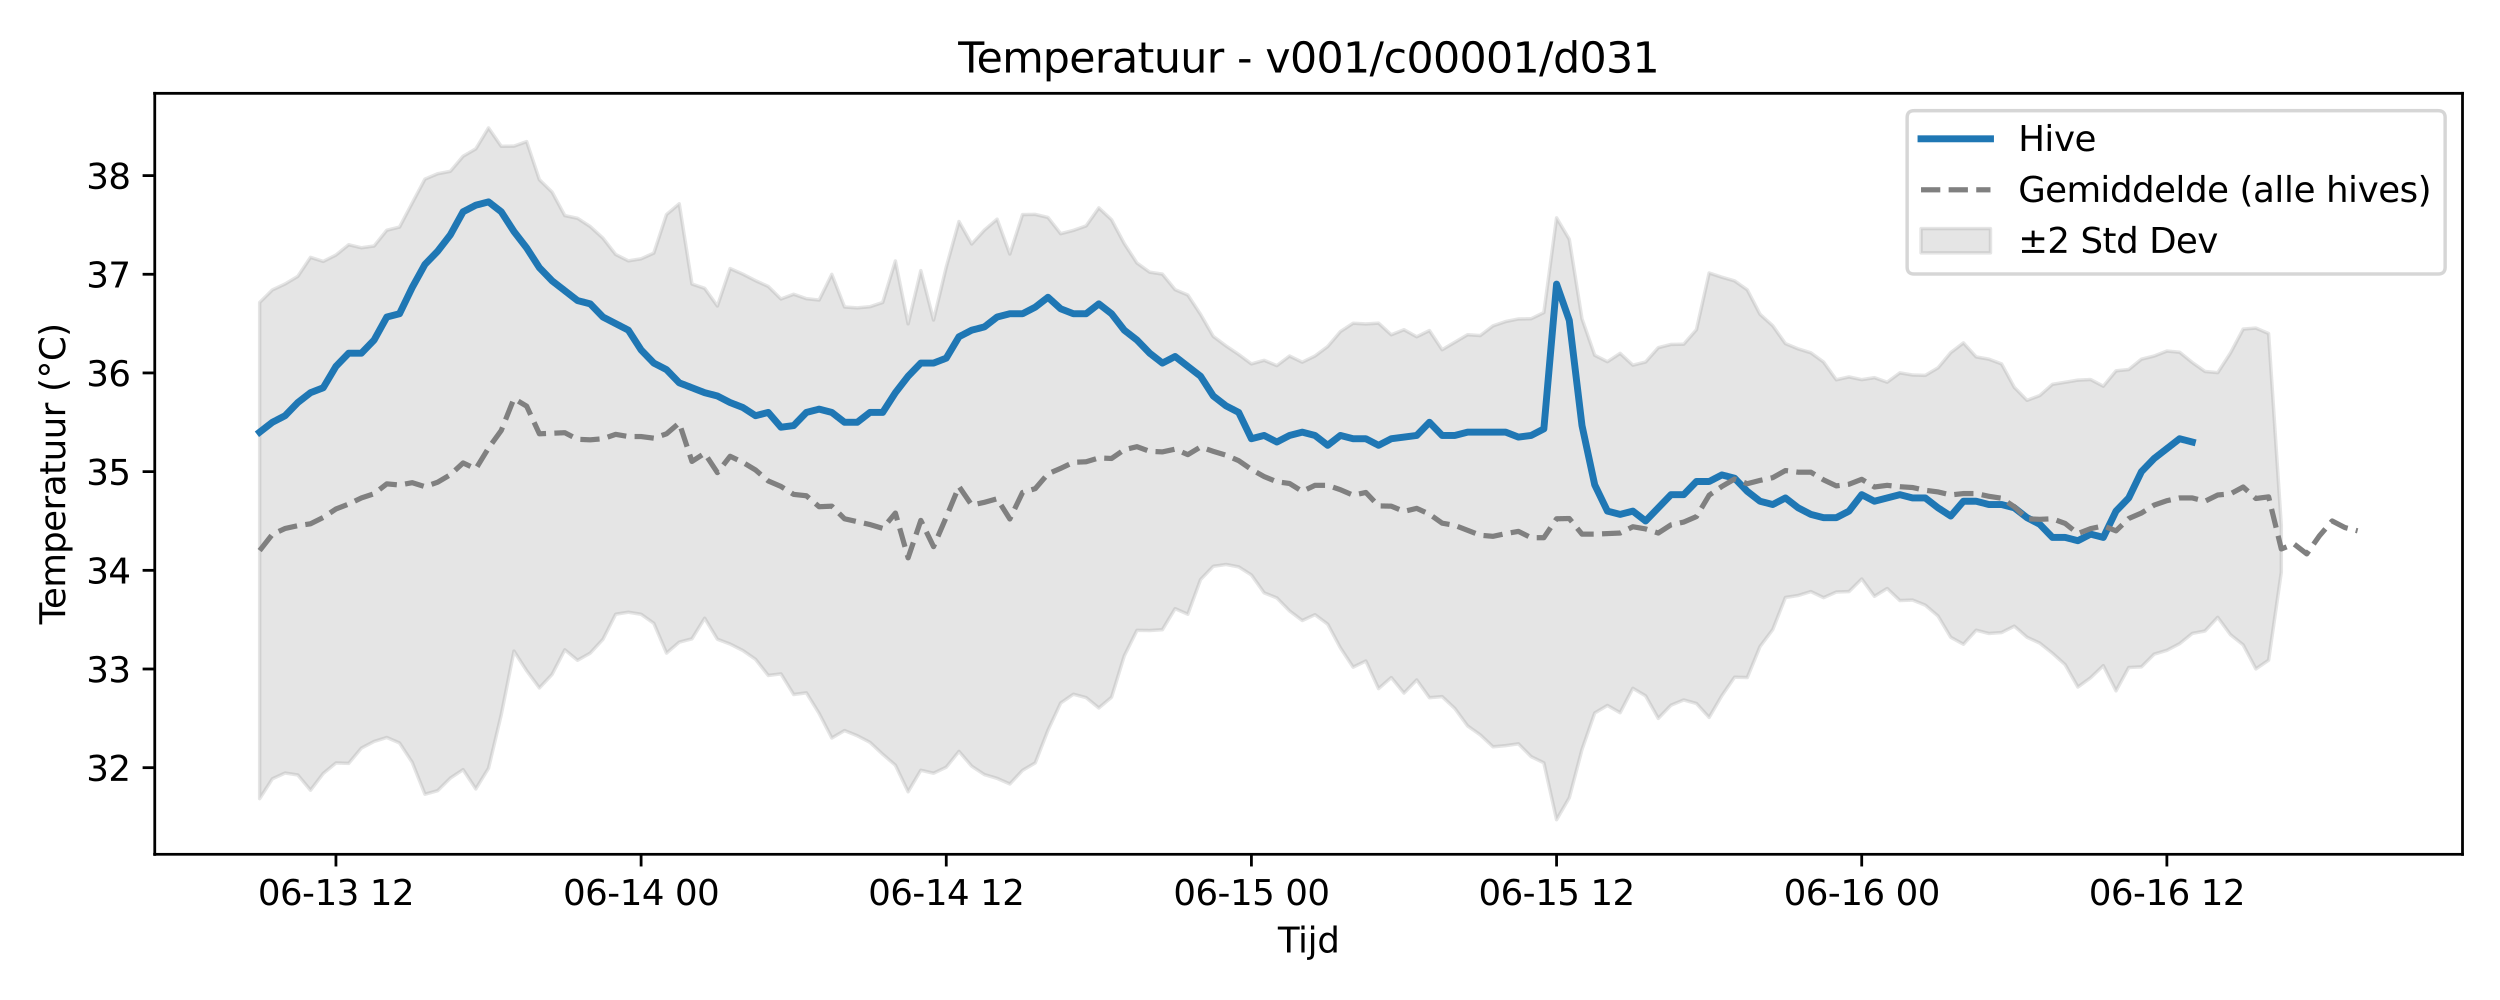 <?xml version="1.0" encoding="utf-8" standalone="no"?>
<!DOCTYPE svg PUBLIC "-//W3C//DTD SVG 1.1//EN"
  "http://www.w3.org/Graphics/SVG/1.1/DTD/svg11.dtd">
<svg xmlns:xlink="http://www.w3.org/1999/xlink" width="720pt" height="288pt" viewBox="0 0 720 288" xmlns="http://www.w3.org/2000/svg" version="1.1">
 <defs>
  <style type="text/css">*{stroke-linejoin: round; stroke-linecap: butt}</style>
 </defs>
 <g id="figure_1">
  <g id="patch_1">
   <path d="M 0 288 
L 720 288 
L 720 0 
L 0 0 
z
" style="fill: #ffffff"/>
  </g>
  <g id="axes_1">
   <g id="patch_2">
    <path d="M 44.57 246.04 
L 709.2 246.04 
L 709.2 26.88 
L 44.57 26.88 
z
" style="fill: #ffffff"/>
   </g>
   <g id="FillBetweenPolyCollection_1">
    <defs>
     <path id="mbbc17a554f" d="M 74.78 -200.883 
L 74.78 -57.982 
L 78.442 -63.701 
L 82.104 -65.366 
L 85.766 -64.806 
L 89.428 -60.41 
L 93.09 -65.236 
L 96.752 -68.27 
L 100.414 -68.143 
L 104.075 -72.538 
L 107.737 -74.461 
L 111.399 -75.605 
L 115.061 -74.02 
L 118.723 -68.429 
L 122.385 -59.258 
L 126.047 -60.286 
L 129.709 -63.914 
L 133.37 -66.344 
L 137.032 -60.784 
L 140.694 -66.761 
L 144.356 -82.151 
L 148.018 -100.489 
L 151.68 -94.818 
L 155.342 -89.879 
L 159.004 -93.773 
L 162.665 -100.854 
L 166.327 -97.833 
L 169.989 -99.899 
L 173.651 -103.874 
L 177.313 -111.104 
L 180.975 -111.679 
L 184.637 -111.086 
L 188.299 -108.486 
L 191.96 -99.906 
L 195.622 -103.058 
L 199.284 -104.017 
L 202.946 -109.953 
L 206.608 -103.897 
L 210.27 -102.51 
L 213.932 -100.654 
L 217.594 -98.112 
L 221.255 -93.465 
L 224.917 -93.921 
L 228.579 -87.976 
L 232.241 -88.46 
L 235.903 -82.536 
L 239.565 -75.454 
L 243.227 -77.596 
L 246.888 -76.11 
L 250.55 -74.198 
L 254.212 -70.774 
L 257.874 -67.616 
L 261.536 -59.966 
L 265.198 -66.162 
L 268.86 -65.312 
L 272.522 -67.042 
L 276.183 -71.597 
L 279.845 -67.343 
L 283.507 -64.914 
L 287.169 -63.824 
L 290.831 -62.211 
L 294.493 -66.134 
L 298.155 -68.298 
L 301.817 -77.699 
L 305.478 -85.532 
L 309.14 -88.053 
L 312.802 -87.085 
L 316.464 -84.102 
L 320.126 -87.203 
L 323.788 -99.114 
L 327.45 -106.462 
L 331.112 -106.407 
L 334.773 -106.647 
L 338.435 -112.707 
L 342.097 -111.097 
L 345.759 -121.083 
L 349.421 -124.902 
L 353.083 -125.429 
L 356.745 -124.737 
L 360.407 -122.399 
L 364.068 -117.265 
L 367.73 -115.8 
L 371.392 -112.053 
L 375.054 -109.279 
L 378.716 -110.969 
L 382.378 -108.236 
L 386.04 -101.41 
L 389.702 -95.852 
L 393.363 -97.63 
L 397.025 -89.668 
L 400.687 -92.86 
L 404.349 -88.397 
L 408.011 -92.175 
L 411.673 -87.061 
L 415.335 -87.37 
L 418.997 -83.946 
L 422.658 -78.947 
L 426.32 -76.35 
L 429.982 -72.921 
L 433.644 -73.254 
L 437.306 -73.777 
L 440.968 -70.083 
L 444.63 -68.298 
L 448.292 -51.922 
L 451.953 -58.247 
L 455.615 -72.144 
L 459.277 -82.654 
L 462.939 -84.825 
L 466.601 -82.738 
L 470.263 -89.767 
L 473.925 -87.599 
L 477.587 -81.099 
L 481.248 -84.903 
L 484.91 -86.412 
L 488.572 -85.394 
L 492.234 -81.379 
L 495.896 -87.645 
L 499.558 -92.963 
L 503.22 -92.864 
L 506.882 -101.789 
L 510.543 -106.674 
L 514.205 -115.928 
L 517.867 -116.495 
L 521.529 -117.625 
L 525.191 -115.87 
L 528.853 -117.497 
L 532.515 -117.626 
L 536.176 -121.257 
L 539.838 -116.255 
L 543.5 -118.518 
L 547.162 -115.04 
L 550.824 -115.182 
L 554.486 -113.707 
L 558.148 -110.589 
L 561.81 -104.467 
L 565.471 -102.453 
L 569.133 -106.496 
L 572.795 -105.56 
L 576.457 -105.827 
L 580.119 -107.672 
L 583.781 -104.471 
L 587.443 -102.788 
L 591.105 -99.858 
L 594.766 -96.585 
L 598.428 -90.128 
L 602.09 -92.797 
L 605.752 -96.295 
L 609.414 -89.031 
L 613.076 -95.755 
L 616.738 -95.94 
L 620.4 -99.607 
L 624.061 -100.704 
L 627.723 -102.614 
L 631.385 -105.575 
L 635.047 -106.273 
L 638.709 -110.209 
L 642.371 -105.214 
L 646.033 -102.271 
L 649.695 -95.349 
L 653.356 -97.867 
L 657.018 -123.207 
L 657.018 -136.605 
L 657.018 -136.605 
L 653.356 -191.946 
L 649.695 -193.517 
L 646.033 -193.226 
L 642.371 -186.336 
L 638.709 -180.678 
L 635.047 -181.014 
L 631.385 -183.606 
L 627.723 -186.568 
L 624.061 -186.899 
L 620.4 -185.469 
L 616.738 -184.557 
L 613.076 -181.584 
L 609.414 -181.203 
L 605.752 -176.781 
L 602.09 -178.7 
L 598.428 -178.527 
L 594.766 -177.912 
L 591.105 -177.323 
L 587.443 -174.078 
L 583.781 -172.711 
L 580.119 -176.457 
L 576.457 -183.197 
L 572.795 -184.569 
L 569.133 -185.212 
L 565.471 -189.255 
L 561.81 -186.451 
L 558.148 -182.066 
L 554.486 -179.896 
L 550.824 -180 
L 547.162 -180.616 
L 543.5 -177.927 
L 539.838 -179.242 
L 536.176 -178.662 
L 532.515 -179.451 
L 528.853 -178.632 
L 525.191 -183.733 
L 521.529 -186.399 
L 517.867 -187.529 
L 514.205 -189.044 
L 510.543 -194.192 
L 506.882 -197.498 
L 503.22 -204.528 
L 499.558 -207.114 
L 495.896 -208.168 
L 492.234 -209.382 
L 488.572 -193.051 
L 484.91 -188.875 
L 481.248 -188.805 
L 477.587 -187.872 
L 473.925 -183.74 
L 470.263 -182.836 
L 466.601 -186.233 
L 462.939 -183.83 
L 459.277 -185.685 
L 455.615 -196.195 
L 451.953 -219.093 
L 448.292 -225.26 
L 444.63 -197.989 
L 440.968 -196.203 
L 437.306 -196.142 
L 433.644 -195.402 
L 429.982 -194.155 
L 426.32 -191.358 
L 422.658 -191.603 
L 418.997 -189.446 
L 415.335 -187.285 
L 411.673 -192.805 
L 408.011 -191.006 
L 404.349 -193.048 
L 400.687 -191.585 
L 397.025 -194.935 
L 393.363 -194.709 
L 389.702 -194.908 
L 386.04 -192.509 
L 382.378 -188.209 
L 378.716 -185.476 
L 375.054 -183.693 
L 371.392 -185.466 
L 367.73 -182.698 
L 364.068 -184.233 
L 360.407 -183.204 
L 356.745 -185.919 
L 353.083 -188.385 
L 349.421 -191.123 
L 345.759 -197.468 
L 342.097 -203.032 
L 338.435 -204.58 
L 334.773 -209.062 
L 331.112 -209.617 
L 327.45 -212.246 
L 323.788 -217.858 
L 320.126 -224.716 
L 316.464 -228.133 
L 312.802 -222.939 
L 309.14 -221.655 
L 305.478 -220.702 
L 301.817 -225.377 
L 298.155 -226.252 
L 294.493 -226.206 
L 290.831 -214.845 
L 287.169 -224.884 
L 283.507 -221.741 
L 279.845 -217.734 
L 276.183 -224.217 
L 272.522 -211.087 
L 268.86 -195.828 
L 265.198 -210.072 
L 261.536 -194.731 
L 257.874 -212.85 
L 254.212 -200.881 
L 250.55 -199.668 
L 246.888 -199.335 
L 243.227 -199.585 
L 239.565 -208.991 
L 235.903 -201.594 
L 232.241 -201.985 
L 228.579 -203.258 
L 224.917 -201.893 
L 221.255 -205.507 
L 217.594 -207.175 
L 213.932 -209.055 
L 210.27 -210.672 
L 206.608 -199.874 
L 202.946 -204.966 
L 199.284 -206.197 
L 195.622 -229.324 
L 191.96 -226.223 
L 188.299 -215.117 
L 184.637 -213.464 
L 180.975 -212.872 
L 177.313 -214.709 
L 173.651 -219.414 
L 169.989 -222.757 
L 166.327 -225.139 
L 162.665 -225.907 
L 159.004 -232.672 
L 155.342 -236.25 
L 151.68 -247.228 
L 148.018 -245.915 
L 144.356 -245.874 
L 140.694 -251.158 
L 137.032 -245.135 
L 133.37 -243.004 
L 129.709 -238.666 
L 126.047 -237.963 
L 122.385 -236.42 
L 118.723 -229.55 
L 115.061 -222.605 
L 111.399 -221.698 
L 107.737 -217.156 
L 104.075 -216.644 
L 100.414 -217.52 
L 96.752 -214.551 
L 93.09 -212.713 
L 89.428 -213.885 
L 85.766 -208.406 
L 82.104 -206.221 
L 78.442 -204.503 
L 74.78 -200.883 
z
" style="stroke: #808080; stroke-opacity: 0.2"/>
    </defs>
    <g clip-path="url(#p637a6f4283)">
     <use xlink:href="#mbbc17a554f" x="0" y="288" style="fill: #808080; fill-opacity: 0.2; stroke: #808080; stroke-opacity: 0.2"/>
    </g>
   </g>
   <g id="matplotlib.axis_1">
    <g id="xtick_1">
     <g id="line2d_1">
      <defs>
       <path id="m4e76bd7e9b" d="M 0 0 
L 0 3.5 
" style="stroke: #000000; stroke-width: 0.8"/>
      </defs>
      <g>
       <use xlink:href="#m4e76bd7e9b" x="96.752" y="246.04" style="stroke: #000000; stroke-width: 0.8"/>
      </g>
     </g>
     <g id="text_1">
      <!-- 06-13 12 -->
      <g transform="translate(74.271 260.638) scale(0.1 -0.1)">
       <defs>
        <path id="DejaVuSans-30" d="M 2034 4250 
Q 1547 4250 1301 3770 
Q 1056 3291 1056 2328 
Q 1056 1369 1301 889 
Q 1547 409 2034 409 
Q 2525 409 2770 889 
Q 3016 1369 3016 2328 
Q 3016 3291 2770 3770 
Q 2525 4250 2034 4250 
z
M 2034 4750 
Q 2819 4750 3233 4129 
Q 3647 3509 3647 2328 
Q 3647 1150 3233 529 
Q 2819 -91 2034 -91 
Q 1250 -91 836 529 
Q 422 1150 422 2328 
Q 422 3509 836 4129 
Q 1250 4750 2034 4750 
z
" transform="scale(0.016)"/>
        <path id="DejaVuSans-36" d="M 2113 2584 
Q 1688 2584 1439 2293 
Q 1191 2003 1191 1497 
Q 1191 994 1439 701 
Q 1688 409 2113 409 
Q 2538 409 2786 701 
Q 3034 994 3034 1497 
Q 3034 2003 2786 2293 
Q 2538 2584 2113 2584 
z
M 3366 4563 
L 3366 3988 
Q 3128 4100 2886 4159 
Q 2644 4219 2406 4219 
Q 1781 4219 1451 3797 
Q 1122 3375 1075 2522 
Q 1259 2794 1537 2939 
Q 1816 3084 2150 3084 
Q 2853 3084 3261 2657 
Q 3669 2231 3669 1497 
Q 3669 778 3244 343 
Q 2819 -91 2113 -91 
Q 1303 -91 875 529 
Q 447 1150 447 2328 
Q 447 3434 972 4092 
Q 1497 4750 2381 4750 
Q 2619 4750 2861 4703 
Q 3103 4656 3366 4563 
z
" transform="scale(0.016)"/>
        <path id="DejaVuSans-2d" d="M 313 2009 
L 1997 2009 
L 1997 1497 
L 313 1497 
L 313 2009 
z
" transform="scale(0.016)"/>
        <path id="DejaVuSans-31" d="M 794 531 
L 1825 531 
L 1825 4091 
L 703 3866 
L 703 4441 
L 1819 4666 
L 2450 4666 
L 2450 531 
L 3481 531 
L 3481 0 
L 794 0 
L 794 531 
z
" transform="scale(0.016)"/>
        <path id="DejaVuSans-33" d="M 2597 2516 
Q 3050 2419 3304 2112 
Q 3559 1806 3559 1356 
Q 3559 666 3084 287 
Q 2609 -91 1734 -91 
Q 1441 -91 1130 -33 
Q 819 25 488 141 
L 488 750 
Q 750 597 1062 519 
Q 1375 441 1716 441 
Q 2309 441 2620 675 
Q 2931 909 2931 1356 
Q 2931 1769 2642 2001 
Q 2353 2234 1838 2234 
L 1294 2234 
L 1294 2753 
L 1863 2753 
Q 2328 2753 2575 2939 
Q 2822 3125 2822 3475 
Q 2822 3834 2567 4026 
Q 2313 4219 1838 4219 
Q 1578 4219 1281 4162 
Q 984 4106 628 3988 
L 628 4550 
Q 988 4650 1302 4700 
Q 1616 4750 1894 4750 
Q 2613 4750 3031 4423 
Q 3450 4097 3450 3541 
Q 3450 3153 3228 2886 
Q 3006 2619 2597 2516 
z
" transform="scale(0.016)"/>
        <path id="DejaVuSans-20" transform="scale(0.016)"/>
        <path id="DejaVuSans-32" d="M 1228 531 
L 3431 531 
L 3431 0 
L 469 0 
L 469 531 
Q 828 903 1448 1529 
Q 2069 2156 2228 2338 
Q 2531 2678 2651 2914 
Q 2772 3150 2772 3378 
Q 2772 3750 2511 3984 
Q 2250 4219 1831 4219 
Q 1534 4219 1204 4116 
Q 875 4013 500 3803 
L 500 4441 
Q 881 4594 1212 4672 
Q 1544 4750 1819 4750 
Q 2544 4750 2975 4387 
Q 3406 4025 3406 3419 
Q 3406 3131 3298 2873 
Q 3191 2616 2906 2266 
Q 2828 2175 2409 1742 
Q 1991 1309 1228 531 
z
" transform="scale(0.016)"/>
       </defs>
       <use xlink:href="#DejaVuSans-30"/>
       <use xlink:href="#DejaVuSans-36" transform="translate(63.623 0)"/>
       <use xlink:href="#DejaVuSans-2d" transform="translate(127.246 0)"/>
       <use xlink:href="#DejaVuSans-31" transform="translate(163.33 0)"/>
       <use xlink:href="#DejaVuSans-33" transform="translate(226.953 0)"/>
       <use xlink:href="#DejaVuSans-20" transform="translate(290.576 0)"/>
       <use xlink:href="#DejaVuSans-31" transform="translate(322.363 0)"/>
       <use xlink:href="#DejaVuSans-32" transform="translate(385.986 0)"/>
      </g>
     </g>
    </g>
    <g id="xtick_2">
     <g id="line2d_2">
      <g>
       <use xlink:href="#m4e76bd7e9b" x="184.637" y="246.04" style="stroke: #000000; stroke-width: 0.8"/>
      </g>
     </g>
     <g id="text_2">
      <!-- 06-14 00 -->
      <g transform="translate(162.156 260.638) scale(0.1 -0.1)">
       <defs>
        <path id="DejaVuSans-34" d="M 2419 4116 
L 825 1625 
L 2419 1625 
L 2419 4116 
z
M 2253 4666 
L 3047 4666 
L 3047 1625 
L 3713 1625 
L 3713 1100 
L 3047 1100 
L 3047 0 
L 2419 0 
L 2419 1100 
L 313 1100 
L 313 1709 
L 2253 4666 
z
" transform="scale(0.016)"/>
       </defs>
       <use xlink:href="#DejaVuSans-30"/>
       <use xlink:href="#DejaVuSans-36" transform="translate(63.623 0)"/>
       <use xlink:href="#DejaVuSans-2d" transform="translate(127.246 0)"/>
       <use xlink:href="#DejaVuSans-31" transform="translate(163.33 0)"/>
       <use xlink:href="#DejaVuSans-34" transform="translate(226.953 0)"/>
       <use xlink:href="#DejaVuSans-20" transform="translate(290.576 0)"/>
       <use xlink:href="#DejaVuSans-30" transform="translate(322.363 0)"/>
       <use xlink:href="#DejaVuSans-30" transform="translate(385.986 0)"/>
      </g>
     </g>
    </g>
    <g id="xtick_3">
     <g id="line2d_3">
      <g>
       <use xlink:href="#m4e76bd7e9b" x="272.522" y="246.04" style="stroke: #000000; stroke-width: 0.8"/>
      </g>
     </g>
     <g id="text_3">
      <!-- 06-14 12 -->
      <g transform="translate(250.041 260.638) scale(0.1 -0.1)">
       <use xlink:href="#DejaVuSans-30"/>
       <use xlink:href="#DejaVuSans-36" transform="translate(63.623 0)"/>
       <use xlink:href="#DejaVuSans-2d" transform="translate(127.246 0)"/>
       <use xlink:href="#DejaVuSans-31" transform="translate(163.33 0)"/>
       <use xlink:href="#DejaVuSans-34" transform="translate(226.953 0)"/>
       <use xlink:href="#DejaVuSans-20" transform="translate(290.576 0)"/>
       <use xlink:href="#DejaVuSans-31" transform="translate(322.363 0)"/>
       <use xlink:href="#DejaVuSans-32" transform="translate(385.986 0)"/>
      </g>
     </g>
    </g>
    <g id="xtick_4">
     <g id="line2d_4">
      <g>
       <use xlink:href="#m4e76bd7e9b" x="360.407" y="246.04" style="stroke: #000000; stroke-width: 0.8"/>
      </g>
     </g>
     <g id="text_4">
      <!-- 06-15 00 -->
      <g transform="translate(337.926 260.638) scale(0.1 -0.1)">
       <defs>
        <path id="DejaVuSans-35" d="M 691 4666 
L 3169 4666 
L 3169 4134 
L 1269 4134 
L 1269 2991 
Q 1406 3038 1543 3061 
Q 1681 3084 1819 3084 
Q 2600 3084 3056 2656 
Q 3513 2228 3513 1497 
Q 3513 744 3044 326 
Q 2575 -91 1722 -91 
Q 1428 -91 1123 -41 
Q 819 9 494 109 
L 494 744 
Q 775 591 1075 516 
Q 1375 441 1709 441 
Q 2250 441 2565 725 
Q 2881 1009 2881 1497 
Q 2881 1984 2565 2268 
Q 2250 2553 1709 2553 
Q 1456 2553 1204 2497 
Q 953 2441 691 2322 
L 691 4666 
z
" transform="scale(0.016)"/>
       </defs>
       <use xlink:href="#DejaVuSans-30"/>
       <use xlink:href="#DejaVuSans-36" transform="translate(63.623 0)"/>
       <use xlink:href="#DejaVuSans-2d" transform="translate(127.246 0)"/>
       <use xlink:href="#DejaVuSans-31" transform="translate(163.33 0)"/>
       <use xlink:href="#DejaVuSans-35" transform="translate(226.953 0)"/>
       <use xlink:href="#DejaVuSans-20" transform="translate(290.576 0)"/>
       <use xlink:href="#DejaVuSans-30" transform="translate(322.363 0)"/>
       <use xlink:href="#DejaVuSans-30" transform="translate(385.986 0)"/>
      </g>
     </g>
    </g>
    <g id="xtick_5">
     <g id="line2d_5">
      <g>
       <use xlink:href="#m4e76bd7e9b" x="448.292" y="246.04" style="stroke: #000000; stroke-width: 0.8"/>
      </g>
     </g>
     <g id="text_5">
      <!-- 06-15 12 -->
      <g transform="translate(425.811 260.638) scale(0.1 -0.1)">
       <use xlink:href="#DejaVuSans-30"/>
       <use xlink:href="#DejaVuSans-36" transform="translate(63.623 0)"/>
       <use xlink:href="#DejaVuSans-2d" transform="translate(127.246 0)"/>
       <use xlink:href="#DejaVuSans-31" transform="translate(163.33 0)"/>
       <use xlink:href="#DejaVuSans-35" transform="translate(226.953 0)"/>
       <use xlink:href="#DejaVuSans-20" transform="translate(290.576 0)"/>
       <use xlink:href="#DejaVuSans-31" transform="translate(322.363 0)"/>
       <use xlink:href="#DejaVuSans-32" transform="translate(385.986 0)"/>
      </g>
     </g>
    </g>
    <g id="xtick_6">
     <g id="line2d_6">
      <g>
       <use xlink:href="#m4e76bd7e9b" x="536.176" y="246.04" style="stroke: #000000; stroke-width: 0.8"/>
      </g>
     </g>
     <g id="text_6">
      <!-- 06-16 00 -->
      <g transform="translate(513.696 260.638) scale(0.1 -0.1)">
       <use xlink:href="#DejaVuSans-30"/>
       <use xlink:href="#DejaVuSans-36" transform="translate(63.623 0)"/>
       <use xlink:href="#DejaVuSans-2d" transform="translate(127.246 0)"/>
       <use xlink:href="#DejaVuSans-31" transform="translate(163.33 0)"/>
       <use xlink:href="#DejaVuSans-36" transform="translate(226.953 0)"/>
       <use xlink:href="#DejaVuSans-20" transform="translate(290.576 0)"/>
       <use xlink:href="#DejaVuSans-30" transform="translate(322.363 0)"/>
       <use xlink:href="#DejaVuSans-30" transform="translate(385.986 0)"/>
      </g>
     </g>
    </g>
    <g id="xtick_7">
     <g id="line2d_7">
      <g>
       <use xlink:href="#m4e76bd7e9b" x="624.061" y="246.04" style="stroke: #000000; stroke-width: 0.8"/>
      </g>
     </g>
     <g id="text_7">
      <!-- 06-16 12 -->
      <g transform="translate(601.581 260.638) scale(0.1 -0.1)">
       <use xlink:href="#DejaVuSans-30"/>
       <use xlink:href="#DejaVuSans-36" transform="translate(63.623 0)"/>
       <use xlink:href="#DejaVuSans-2d" transform="translate(127.246 0)"/>
       <use xlink:href="#DejaVuSans-31" transform="translate(163.33 0)"/>
       <use xlink:href="#DejaVuSans-36" transform="translate(226.953 0)"/>
       <use xlink:href="#DejaVuSans-20" transform="translate(290.576 0)"/>
       <use xlink:href="#DejaVuSans-31" transform="translate(322.363 0)"/>
       <use xlink:href="#DejaVuSans-32" transform="translate(385.986 0)"/>
      </g>
     </g>
    </g>
    <g id="text_8">
     <!-- Tijd -->
     <g transform="translate(368.035 274.317) scale(0.1 -0.1)">
      <defs>
       <path id="DejaVuSans-54" d="M -19 4666 
L 3928 4666 
L 3928 4134 
L 2272 4134 
L 2272 0 
L 1638 0 
L 1638 4134 
L -19 4134 
L -19 4666 
z
" transform="scale(0.016)"/>
       <path id="DejaVuSans-69" d="M 603 3500 
L 1178 3500 
L 1178 0 
L 603 0 
L 603 3500 
z
M 603 4863 
L 1178 4863 
L 1178 4134 
L 603 4134 
L 603 4863 
z
" transform="scale(0.016)"/>
       <path id="DejaVuSans-6a" d="M 603 3500 
L 1178 3500 
L 1178 -63 
Q 1178 -731 923 -1031 
Q 669 -1331 103 -1331 
L -116 -1331 
L -116 -844 
L 38 -844 
Q 366 -844 484 -692 
Q 603 -541 603 -63 
L 603 3500 
z
M 603 4863 
L 1178 4863 
L 1178 4134 
L 603 4134 
L 603 4863 
z
" transform="scale(0.016)"/>
       <path id="DejaVuSans-64" d="M 2906 2969 
L 2906 4863 
L 3481 4863 
L 3481 0 
L 2906 0 
L 2906 525 
Q 2725 213 2448 61 
Q 2172 -91 1784 -91 
Q 1150 -91 751 415 
Q 353 922 353 1747 
Q 353 2572 751 3078 
Q 1150 3584 1784 3584 
Q 2172 3584 2448 3432 
Q 2725 3281 2906 2969 
z
M 947 1747 
Q 947 1113 1208 752 
Q 1469 391 1925 391 
Q 2381 391 2643 752 
Q 2906 1113 2906 1747 
Q 2906 2381 2643 2742 
Q 2381 3103 1925 3103 
Q 1469 3103 1208 2742 
Q 947 2381 947 1747 
z
" transform="scale(0.016)"/>
      </defs>
      <use xlink:href="#DejaVuSans-54"/>
      <use xlink:href="#DejaVuSans-69" transform="translate(57.959 0)"/>
      <use xlink:href="#DejaVuSans-6a" transform="translate(85.742 0)"/>
      <use xlink:href="#DejaVuSans-64" transform="translate(113.525 0)"/>
     </g>
    </g>
   </g>
   <g id="matplotlib.axis_2">
    <g id="ytick_1">
     <g id="line2d_8">
      <defs>
       <path id="mdcfd2a2e1a" d="M 0 0 
L -3.5 0 
" style="stroke: #000000; stroke-width: 0.8"/>
      </defs>
      <g>
       <use xlink:href="#mdcfd2a2e1a" x="44.57" y="221.094" style="stroke: #000000; stroke-width: 0.8"/>
      </g>
     </g>
     <g id="text_9">
      <!-- 32 -->
      <g transform="translate(24.845 224.894) scale(0.1 -0.1)">
       <use xlink:href="#DejaVuSans-33"/>
       <use xlink:href="#DejaVuSans-32" transform="translate(63.623 0)"/>
      </g>
     </g>
    </g>
    <g id="ytick_2">
     <g id="line2d_9">
      <g>
       <use xlink:href="#mdcfd2a2e1a" x="44.57" y="192.673" style="stroke: #000000; stroke-width: 0.8"/>
      </g>
     </g>
     <g id="text_10">
      <!-- 33 -->
      <g transform="translate(24.845 196.472) scale(0.1 -0.1)">
       <use xlink:href="#DejaVuSans-33"/>
       <use xlink:href="#DejaVuSans-33" transform="translate(63.623 0)"/>
      </g>
     </g>
    </g>
    <g id="ytick_3">
     <g id="line2d_10">
      <g>
       <use xlink:href="#mdcfd2a2e1a" x="44.57" y="164.252" style="stroke: #000000; stroke-width: 0.8"/>
      </g>
     </g>
     <g id="text_11">
      <!-- 34 -->
      <g transform="translate(24.845 168.051) scale(0.1 -0.1)">
       <use xlink:href="#DejaVuSans-33"/>
       <use xlink:href="#DejaVuSans-34" transform="translate(63.623 0)"/>
      </g>
     </g>
    </g>
    <g id="ytick_4">
     <g id="line2d_11">
      <g>
       <use xlink:href="#mdcfd2a2e1a" x="44.57" y="135.83" style="stroke: #000000; stroke-width: 0.8"/>
      </g>
     </g>
     <g id="text_12">
      <!-- 35 -->
      <g transform="translate(24.845 139.629) scale(0.1 -0.1)">
       <use xlink:href="#DejaVuSans-33"/>
       <use xlink:href="#DejaVuSans-35" transform="translate(63.623 0)"/>
      </g>
     </g>
    </g>
    <g id="ytick_5">
     <g id="line2d_12">
      <g>
       <use xlink:href="#mdcfd2a2e1a" x="44.57" y="107.409" style="stroke: #000000; stroke-width: 0.8"/>
      </g>
     </g>
     <g id="text_13">
      <!-- 36 -->
      <g transform="translate(24.845 111.208) scale(0.1 -0.1)">
       <use xlink:href="#DejaVuSans-33"/>
       <use xlink:href="#DejaVuSans-36" transform="translate(63.623 0)"/>
      </g>
     </g>
    </g>
    <g id="ytick_6">
     <g id="line2d_13">
      <g>
       <use xlink:href="#mdcfd2a2e1a" x="44.57" y="78.987" style="stroke: #000000; stroke-width: 0.8"/>
      </g>
     </g>
     <g id="text_14">
      <!-- 37 -->
      <g transform="translate(24.845 82.786) scale(0.1 -0.1)">
       <defs>
        <path id="DejaVuSans-37" d="M 525 4666 
L 3525 4666 
L 3525 4397 
L 1831 0 
L 1172 0 
L 2766 4134 
L 525 4134 
L 525 4666 
z
" transform="scale(0.016)"/>
       </defs>
       <use xlink:href="#DejaVuSans-33"/>
       <use xlink:href="#DejaVuSans-37" transform="translate(63.623 0)"/>
      </g>
     </g>
    </g>
    <g id="ytick_7">
     <g id="line2d_14">
      <g>
       <use xlink:href="#mdcfd2a2e1a" x="44.57" y="50.566" style="stroke: #000000; stroke-width: 0.8"/>
      </g>
     </g>
     <g id="text_15">
      <!-- 38 -->
      <g transform="translate(24.845 54.365) scale(0.1 -0.1)">
       <defs>
        <path id="DejaVuSans-38" d="M 2034 2216 
Q 1584 2216 1326 1975 
Q 1069 1734 1069 1313 
Q 1069 891 1326 650 
Q 1584 409 2034 409 
Q 2484 409 2743 651 
Q 3003 894 3003 1313 
Q 3003 1734 2745 1975 
Q 2488 2216 2034 2216 
z
M 1403 2484 
Q 997 2584 770 2862 
Q 544 3141 544 3541 
Q 544 4100 942 4425 
Q 1341 4750 2034 4750 
Q 2731 4750 3128 4425 
Q 3525 4100 3525 3541 
Q 3525 3141 3298 2862 
Q 3072 2584 2669 2484 
Q 3125 2378 3379 2068 
Q 3634 1759 3634 1313 
Q 3634 634 3220 271 
Q 2806 -91 2034 -91 
Q 1263 -91 848 271 
Q 434 634 434 1313 
Q 434 1759 690 2068 
Q 947 2378 1403 2484 
z
M 1172 3481 
Q 1172 3119 1398 2916 
Q 1625 2713 2034 2713 
Q 2441 2713 2670 2916 
Q 2900 3119 2900 3481 
Q 2900 3844 2670 4047 
Q 2441 4250 2034 4250 
Q 1625 4250 1398 4047 
Q 1172 3844 1172 3481 
z
" transform="scale(0.016)"/>
       </defs>
       <use xlink:href="#DejaVuSans-33"/>
       <use xlink:href="#DejaVuSans-38" transform="translate(63.623 0)"/>
      </g>
     </g>
    </g>
    <g id="text_16">
     <!-- Temperatuur (°C) -->
     <g transform="translate(18.765 179.816) rotate(-90) scale(0.1 -0.1)">
      <defs>
       <path id="DejaVuSans-65" d="M 3597 1894 
L 3597 1613 
L 953 1613 
Q 991 1019 1311 708 
Q 1631 397 2203 397 
Q 2534 397 2845 478 
Q 3156 559 3463 722 
L 3463 178 
Q 3153 47 2828 -22 
Q 2503 -91 2169 -91 
Q 1331 -91 842 396 
Q 353 884 353 1716 
Q 353 2575 817 3079 
Q 1281 3584 2069 3584 
Q 2775 3584 3186 3129 
Q 3597 2675 3597 1894 
z
M 3022 2063 
Q 3016 2534 2758 2815 
Q 2500 3097 2075 3097 
Q 1594 3097 1305 2825 
Q 1016 2553 972 2059 
L 3022 2063 
z
" transform="scale(0.016)"/>
       <path id="DejaVuSans-6d" d="M 3328 2828 
Q 3544 3216 3844 3400 
Q 4144 3584 4550 3584 
Q 5097 3584 5394 3201 
Q 5691 2819 5691 2113 
L 5691 0 
L 5113 0 
L 5113 2094 
Q 5113 2597 4934 2840 
Q 4756 3084 4391 3084 
Q 3944 3084 3684 2787 
Q 3425 2491 3425 1978 
L 3425 0 
L 2847 0 
L 2847 2094 
Q 2847 2600 2669 2842 
Q 2491 3084 2119 3084 
Q 1678 3084 1418 2786 
Q 1159 2488 1159 1978 
L 1159 0 
L 581 0 
L 581 3500 
L 1159 3500 
L 1159 2956 
Q 1356 3278 1631 3431 
Q 1906 3584 2284 3584 
Q 2666 3584 2933 3390 
Q 3200 3197 3328 2828 
z
" transform="scale(0.016)"/>
       <path id="DejaVuSans-70" d="M 1159 525 
L 1159 -1331 
L 581 -1331 
L 581 3500 
L 1159 3500 
L 1159 2969 
Q 1341 3281 1617 3432 
Q 1894 3584 2278 3584 
Q 2916 3584 3314 3078 
Q 3713 2572 3713 1747 
Q 3713 922 3314 415 
Q 2916 -91 2278 -91 
Q 1894 -91 1617 61 
Q 1341 213 1159 525 
z
M 3116 1747 
Q 3116 2381 2855 2742 
Q 2594 3103 2138 3103 
Q 1681 3103 1420 2742 
Q 1159 2381 1159 1747 
Q 1159 1113 1420 752 
Q 1681 391 2138 391 
Q 2594 391 2855 752 
Q 3116 1113 3116 1747 
z
" transform="scale(0.016)"/>
       <path id="DejaVuSans-72" d="M 2631 2963 
Q 2534 3019 2420 3045 
Q 2306 3072 2169 3072 
Q 1681 3072 1420 2755 
Q 1159 2438 1159 1844 
L 1159 0 
L 581 0 
L 581 3500 
L 1159 3500 
L 1159 2956 
Q 1341 3275 1631 3429 
Q 1922 3584 2338 3584 
Q 2397 3584 2469 3576 
Q 2541 3569 2628 3553 
L 2631 2963 
z
" transform="scale(0.016)"/>
       <path id="DejaVuSans-61" d="M 2194 1759 
Q 1497 1759 1228 1600 
Q 959 1441 959 1056 
Q 959 750 1161 570 
Q 1363 391 1709 391 
Q 2188 391 2477 730 
Q 2766 1069 2766 1631 
L 2766 1759 
L 2194 1759 
z
M 3341 1997 
L 3341 0 
L 2766 0 
L 2766 531 
Q 2569 213 2275 61 
Q 1981 -91 1556 -91 
Q 1019 -91 701 211 
Q 384 513 384 1019 
Q 384 1609 779 1909 
Q 1175 2209 1959 2209 
L 2766 2209 
L 2766 2266 
Q 2766 2663 2505 2880 
Q 2244 3097 1772 3097 
Q 1472 3097 1187 3025 
Q 903 2953 641 2809 
L 641 3341 
Q 956 3463 1253 3523 
Q 1550 3584 1831 3584 
Q 2591 3584 2966 3190 
Q 3341 2797 3341 1997 
z
" transform="scale(0.016)"/>
       <path id="DejaVuSans-74" d="M 1172 4494 
L 1172 3500 
L 2356 3500 
L 2356 3053 
L 1172 3053 
L 1172 1153 
Q 1172 725 1289 603 
Q 1406 481 1766 481 
L 2356 481 
L 2356 0 
L 1766 0 
Q 1100 0 847 248 
Q 594 497 594 1153 
L 594 3053 
L 172 3053 
L 172 3500 
L 594 3500 
L 594 4494 
L 1172 4494 
z
" transform="scale(0.016)"/>
       <path id="DejaVuSans-75" d="M 544 1381 
L 544 3500 
L 1119 3500 
L 1119 1403 
Q 1119 906 1312 657 
Q 1506 409 1894 409 
Q 2359 409 2629 706 
Q 2900 1003 2900 1516 
L 2900 3500 
L 3475 3500 
L 3475 0 
L 2900 0 
L 2900 538 
Q 2691 219 2414 64 
Q 2138 -91 1772 -91 
Q 1169 -91 856 284 
Q 544 659 544 1381 
z
M 1991 3584 
L 1991 3584 
z
" transform="scale(0.016)"/>
       <path id="DejaVuSans-28" d="M 1984 4856 
Q 1566 4138 1362 3434 
Q 1159 2731 1159 2009 
Q 1159 1288 1364 580 
Q 1569 -128 1984 -844 
L 1484 -844 
Q 1016 -109 783 600 
Q 550 1309 550 2009 
Q 550 2706 781 3412 
Q 1013 4119 1484 4856 
L 1984 4856 
z
" transform="scale(0.016)"/>
       <path id="DejaVuSans-b0" d="M 1600 4347 
Q 1350 4347 1178 4173 
Q 1006 4000 1006 3750 
Q 1006 3503 1178 3333 
Q 1350 3163 1600 3163 
Q 1850 3163 2022 3333 
Q 2194 3503 2194 3750 
Q 2194 3997 2020 4172 
Q 1847 4347 1600 4347 
z
M 1600 4750 
Q 1800 4750 1984 4673 
Q 2169 4597 2303 4453 
Q 2447 4313 2519 4134 
Q 2591 3956 2591 3750 
Q 2591 3338 2302 3052 
Q 2013 2766 1594 2766 
Q 1172 2766 890 3047 
Q 609 3328 609 3750 
Q 609 4169 896 4459 
Q 1184 4750 1600 4750 
z
" transform="scale(0.016)"/>
       <path id="DejaVuSans-43" d="M 4122 4306 
L 4122 3641 
Q 3803 3938 3442 4084 
Q 3081 4231 2675 4231 
Q 1875 4231 1450 3742 
Q 1025 3253 1025 2328 
Q 1025 1406 1450 917 
Q 1875 428 2675 428 
Q 3081 428 3442 575 
Q 3803 722 4122 1019 
L 4122 359 
Q 3791 134 3420 21 
Q 3050 -91 2638 -91 
Q 1578 -91 968 557 
Q 359 1206 359 2328 
Q 359 3453 968 4101 
Q 1578 4750 2638 4750 
Q 3056 4750 3426 4639 
Q 3797 4528 4122 4306 
z
" transform="scale(0.016)"/>
       <path id="DejaVuSans-29" d="M 513 4856 
L 1013 4856 
Q 1481 4119 1714 3412 
Q 1947 2706 1947 2009 
Q 1947 1309 1714 600 
Q 1481 -109 1013 -844 
L 513 -844 
Q 928 -128 1133 580 
Q 1338 1288 1338 2009 
Q 1338 2731 1133 3434 
Q 928 4138 513 4856 
z
" transform="scale(0.016)"/>
      </defs>
      <use xlink:href="#DejaVuSans-54"/>
      <use xlink:href="#DejaVuSans-65" transform="translate(44.084 0)"/>
      <use xlink:href="#DejaVuSans-6d" transform="translate(105.607 0)"/>
      <use xlink:href="#DejaVuSans-70" transform="translate(203.02 0)"/>
      <use xlink:href="#DejaVuSans-65" transform="translate(266.496 0)"/>
      <use xlink:href="#DejaVuSans-72" transform="translate(328.02 0)"/>
      <use xlink:href="#DejaVuSans-61" transform="translate(369.133 0)"/>
      <use xlink:href="#DejaVuSans-74" transform="translate(430.412 0)"/>
      <use xlink:href="#DejaVuSans-75" transform="translate(469.621 0)"/>
      <use xlink:href="#DejaVuSans-75" transform="translate(533 0)"/>
      <use xlink:href="#DejaVuSans-72" transform="translate(596.379 0)"/>
      <use xlink:href="#DejaVuSans-20" transform="translate(637.492 0)"/>
      <use xlink:href="#DejaVuSans-28" transform="translate(669.279 0)"/>
      <use xlink:href="#DejaVuSans-b0" transform="translate(708.293 0)"/>
      <use xlink:href="#DejaVuSans-43" transform="translate(758.293 0)"/>
      <use xlink:href="#DejaVuSans-29" transform="translate(828.117 0)"/>
     </g>
    </g>
   </g>
   <g id="line2d_15">
    <path d="M 74.78 124.461 
L 78.442 121.619 
L 82.104 119.725 
L 85.766 115.935 
L 89.428 113.093 
L 93.09 111.672 
L 96.752 105.514 
L 100.414 101.724 
L 104.075 101.724 
L 107.737 97.935 
L 111.399 91.303 
L 115.061 90.356 
L 118.723 82.777 
L 122.385 76.145 
L 126.047 72.355 
L 129.709 67.619 
L 133.37 60.987 
L 137.032 59.092 
L 140.694 58.145 
L 144.356 60.987 
L 148.018 66.671 
L 151.68 71.408 
L 155.342 77.092 
L 159.004 80.882 
L 166.327 86.566 
L 169.989 87.514 
L 173.651 91.303 
L 180.975 95.093 
L 184.637 100.777 
L 188.299 104.566 
L 191.96 106.461 
L 195.622 110.251 
L 202.946 113.093 
L 206.608 114.04 
L 210.27 115.935 
L 213.932 117.356 
L 217.594 119.725 
L 221.255 118.777 
L 224.917 123.04 
L 228.579 122.567 
L 232.241 118.777 
L 235.903 117.83 
L 239.565 118.777 
L 243.227 121.619 
L 246.888 121.619 
L 250.55 118.777 
L 254.212 118.777 
L 257.874 113.093 
L 261.536 108.356 
L 265.198 104.566 
L 268.86 104.566 
L 272.522 103.145 
L 276.183 96.987 
L 279.845 95.093 
L 283.507 94.145 
L 287.169 91.303 
L 290.831 90.356 
L 294.493 90.356 
L 298.155 88.461 
L 301.817 85.619 
L 305.478 88.935 
L 309.14 90.356 
L 312.802 90.356 
L 316.464 87.514 
L 320.126 90.356 
L 323.788 95.093 
L 327.45 97.935 
L 331.112 101.724 
L 334.773 104.566 
L 338.435 102.672 
L 345.759 108.356 
L 349.421 114.04 
L 353.083 116.882 
L 356.745 118.777 
L 360.407 126.356 
L 364.068 125.409 
L 367.73 127.304 
L 371.392 125.409 
L 375.054 124.461 
L 378.716 125.409 
L 382.378 128.251 
L 386.04 125.409 
L 389.702 126.356 
L 393.363 126.356 
L 397.025 128.251 
L 400.687 126.356 
L 408.011 125.409 
L 411.673 121.619 
L 415.335 125.409 
L 418.997 125.409 
L 422.658 124.461 
L 433.644 124.461 
L 437.306 125.883 
L 440.968 125.409 
L 444.63 123.514 
L 448.292 81.829 
L 451.953 92.25 
L 455.615 122.567 
L 459.277 139.62 
L 462.939 147.199 
L 466.601 148.146 
L 470.263 147.199 
L 473.925 150.041 
L 481.248 142.462 
L 484.91 142.462 
L 488.572 138.672 
L 492.234 138.672 
L 495.896 136.777 
L 499.558 137.725 
L 503.22 141.514 
L 506.882 144.356 
L 510.543 145.304 
L 514.205 143.409 
L 517.867 146.251 
L 521.529 148.146 
L 525.191 149.093 
L 528.853 149.093 
L 532.515 147.199 
L 536.176 142.462 
L 539.838 144.356 
L 547.162 142.462 
L 550.824 143.409 
L 554.486 143.409 
L 558.148 146.251 
L 561.81 148.62 
L 565.471 144.356 
L 569.133 144.356 
L 572.795 145.304 
L 576.457 145.304 
L 580.119 146.251 
L 583.781 149.093 
L 587.443 150.988 
L 591.105 154.778 
L 594.766 154.778 
L 598.428 155.725 
L 602.09 153.83 
L 605.752 154.778 
L 609.414 147.199 
L 613.076 143.409 
L 616.738 135.83 
L 620.4 132.041 
L 627.723 126.356 
L 631.385 127.304 
L 631.385 127.304 
" clip-path="url(#p637a6f4283)" style="fill: none; stroke: #1f77b4; stroke-width: 2; stroke-linecap: square"/>
   </g>
   <g id="line2d_16">
    <path d="M 74.78 158.567 
L 78.442 153.898 
L 82.104 152.206 
L 85.766 151.394 
L 89.428 150.853 
L 93.09 149.026 
L 96.752 146.59 
L 100.414 145.169 
L 104.075 143.409 
L 107.737 142.191 
L 111.399 139.349 
L 115.061 139.687 
L 118.723 139.011 
L 122.385 140.161 
L 126.047 138.875 
L 129.709 136.71 
L 133.37 133.326 
L 137.032 135.041 
L 140.694 129.04 
L 144.356 123.988 
L 148.018 114.798 
L 151.68 116.977 
L 155.342 124.935 
L 162.665 124.619 
L 166.327 126.514 
L 169.989 126.672 
L 173.651 126.356 
L 177.313 125.093 
L 180.975 125.725 
L 184.637 125.725 
L 188.299 126.198 
L 191.96 124.935 
L 195.622 121.809 
L 199.284 132.893 
L 202.946 130.541 
L 206.608 136.114 
L 210.27 131.409 
L 213.932 133.146 
L 217.594 135.356 
L 221.255 138.514 
L 224.917 140.093 
L 228.579 142.383 
L 232.241 142.778 
L 235.903 145.935 
L 239.565 145.778 
L 243.227 149.409 
L 250.55 151.067 
L 254.212 152.172 
L 257.874 147.767 
L 261.536 160.651 
L 265.198 149.883 
L 268.86 157.43 
L 272.522 148.936 
L 276.183 140.093 
L 279.845 145.462 
L 283.507 144.672 
L 287.169 143.646 
L 290.831 149.472 
L 294.493 141.83 
L 298.155 140.725 
L 301.817 136.462 
L 305.478 134.883 
L 309.14 133.146 
L 312.802 132.988 
L 316.464 131.883 
L 320.126 132.041 
L 323.788 129.514 
L 327.45 128.646 
L 331.112 129.988 
L 334.773 130.146 
L 338.435 129.356 
L 342.097 130.935 
L 345.759 128.725 
L 349.421 129.988 
L 353.083 131.093 
L 356.745 132.672 
L 360.407 135.198 
L 364.068 137.251 
L 367.73 138.751 
L 371.392 139.241 
L 375.054 141.514 
L 378.716 139.777 
L 382.378 139.777 
L 386.04 141.041 
L 389.702 142.62 
L 393.363 141.83 
L 397.025 145.699 
L 400.687 145.778 
L 404.349 147.278 
L 408.011 146.409 
L 411.673 148.067 
L 415.335 150.672 
L 418.997 151.304 
L 426.32 154.146 
L 429.982 154.462 
L 433.644 153.672 
L 437.306 153.041 
L 440.968 154.857 
L 444.63 154.857 
L 448.292 149.409 
L 451.953 149.33 
L 455.615 153.83 
L 459.277 153.83 
L 466.601 153.515 
L 470.263 151.699 
L 473.925 152.33 
L 477.587 153.515 
L 481.248 151.146 
L 484.91 150.357 
L 488.572 148.778 
L 492.234 142.62 
L 495.896 140.093 
L 499.558 137.962 
L 503.22 139.304 
L 506.882 138.356 
L 510.543 137.567 
L 514.205 135.514 
L 517.867 135.988 
L 521.529 135.988 
L 525.191 138.199 
L 528.853 139.935 
L 532.515 139.462 
L 536.176 138.041 
L 539.838 140.251 
L 543.5 139.777 
L 547.162 140.172 
L 550.824 140.409 
L 554.486 141.199 
L 558.148 141.672 
L 561.81 142.541 
L 565.471 142.146 
L 569.133 142.146 
L 572.795 142.935 
L 576.457 143.488 
L 580.119 145.935 
L 583.781 149.409 
L 587.443 149.567 
L 591.105 149.409 
L 594.766 150.751 
L 598.428 153.672 
L 602.09 152.251 
L 605.752 151.462 
L 609.414 152.883 
L 613.076 149.33 
L 616.738 147.751 
L 620.4 145.462 
L 624.061 144.199 
L 627.723 143.409 
L 631.385 143.409 
L 635.047 144.356 
L 638.709 142.556 
L 642.371 142.225 
L 646.033 140.251 
L 649.695 143.567 
L 653.356 143.093 
L 657.018 158.094 
L 660.68 156.672 
L 664.342 159.515 
L 668.004 154.304 
L 671.666 150.041 
L 675.328 151.936 
L 678.99 152.883 
L 678.99 152.883 
" clip-path="url(#p637a6f4283)" style="fill: none; stroke-dasharray: 5.55,2.4; stroke-dashoffset: 0; stroke: #808080; stroke-width: 1.5"/>
   </g>
   <g id="patch_3">
    <path d="M 44.57 246.04 
L 44.57 26.88 
" style="fill: none; stroke: #000000; stroke-width: 0.8; stroke-linejoin: miter; stroke-linecap: square"/>
   </g>
   <g id="patch_4">
    <path d="M 709.2 246.04 
L 709.2 26.88 
" style="fill: none; stroke: #000000; stroke-width: 0.8; stroke-linejoin: miter; stroke-linecap: square"/>
   </g>
   <g id="patch_5">
    <path d="M 44.57 246.04 
L 709.2 246.04 
" style="fill: none; stroke: #000000; stroke-width: 0.8; stroke-linejoin: miter; stroke-linecap: square"/>
   </g>
   <g id="patch_6">
    <path d="M 44.57 26.88 
L 709.2 26.88 
" style="fill: none; stroke: #000000; stroke-width: 0.8; stroke-linejoin: miter; stroke-linecap: square"/>
   </g>
   <g id="text_17">
    <!-- Temperatuur - v001/c00001/d031 -->
    <g transform="translate(275.963 20.88) scale(0.12 -0.12)">
     <defs>
      <path id="DejaVuSans-76" d="M 191 3500 
L 800 3500 
L 1894 563 
L 2988 3500 
L 3597 3500 
L 2284 0 
L 1503 0 
L 191 3500 
z
" transform="scale(0.016)"/>
      <path id="DejaVuSans-2f" d="M 1625 4666 
L 2156 4666 
L 531 -594 
L 0 -594 
L 1625 4666 
z
" transform="scale(0.016)"/>
      <path id="DejaVuSans-63" d="M 3122 3366 
L 3122 2828 
Q 2878 2963 2633 3030 
Q 2388 3097 2138 3097 
Q 1578 3097 1268 2742 
Q 959 2388 959 1747 
Q 959 1106 1268 751 
Q 1578 397 2138 397 
Q 2388 397 2633 464 
Q 2878 531 3122 666 
L 3122 134 
Q 2881 22 2623 -34 
Q 2366 -91 2075 -91 
Q 1284 -91 818 406 
Q 353 903 353 1747 
Q 353 2603 823 3093 
Q 1294 3584 2113 3584 
Q 2378 3584 2631 3529 
Q 2884 3475 3122 3366 
z
" transform="scale(0.016)"/>
     </defs>
     <use xlink:href="#DejaVuSans-54"/>
     <use xlink:href="#DejaVuSans-65" transform="translate(44.084 0)"/>
     <use xlink:href="#DejaVuSans-6d" transform="translate(105.607 0)"/>
     <use xlink:href="#DejaVuSans-70" transform="translate(203.02 0)"/>
     <use xlink:href="#DejaVuSans-65" transform="translate(266.496 0)"/>
     <use xlink:href="#DejaVuSans-72" transform="translate(328.02 0)"/>
     <use xlink:href="#DejaVuSans-61" transform="translate(369.133 0)"/>
     <use xlink:href="#DejaVuSans-74" transform="translate(430.412 0)"/>
     <use xlink:href="#DejaVuSans-75" transform="translate(469.621 0)"/>
     <use xlink:href="#DejaVuSans-75" transform="translate(533 0)"/>
     <use xlink:href="#DejaVuSans-72" transform="translate(596.379 0)"/>
     <use xlink:href="#DejaVuSans-20" transform="translate(637.492 0)"/>
     <use xlink:href="#DejaVuSans-2d" transform="translate(669.279 0)"/>
     <use xlink:href="#DejaVuSans-20" transform="translate(705.363 0)"/>
     <use xlink:href="#DejaVuSans-76" transform="translate(737.15 0)"/>
     <use xlink:href="#DejaVuSans-30" transform="translate(796.33 0)"/>
     <use xlink:href="#DejaVuSans-30" transform="translate(859.953 0)"/>
     <use xlink:href="#DejaVuSans-31" transform="translate(923.576 0)"/>
     <use xlink:href="#DejaVuSans-2f" transform="translate(987.199 0)"/>
     <use xlink:href="#DejaVuSans-63" transform="translate(1020.891 0)"/>
     <use xlink:href="#DejaVuSans-30" transform="translate(1075.871 0)"/>
     <use xlink:href="#DejaVuSans-30" transform="translate(1139.494 0)"/>
     <use xlink:href="#DejaVuSans-30" transform="translate(1203.117 0)"/>
     <use xlink:href="#DejaVuSans-30" transform="translate(1266.74 0)"/>
     <use xlink:href="#DejaVuSans-31" transform="translate(1330.363 0)"/>
     <use xlink:href="#DejaVuSans-2f" transform="translate(1393.986 0)"/>
     <use xlink:href="#DejaVuSans-64" transform="translate(1427.678 0)"/>
     <use xlink:href="#DejaVuSans-30" transform="translate(1491.154 0)"/>
     <use xlink:href="#DejaVuSans-33" transform="translate(1554.777 0)"/>
     <use xlink:href="#DejaVuSans-31" transform="translate(1618.4 0)"/>
    </g>
   </g>
   <g id="legend_1">
    <g id="patch_7">
     <path d="M 551.256 78.914 
L 702.2 78.914 
Q 704.2 78.914 704.2 76.914 
L 704.2 33.88 
Q 704.2 31.88 702.2 31.88 
L 551.256 31.88 
Q 549.256 31.88 549.256 33.88 
L 549.256 76.914 
Q 549.256 78.914 551.256 78.914 
z
" style="fill: #ffffff; opacity: 0.8; stroke: #cccccc; stroke-linejoin: miter"/>
    </g>
    <g id="line2d_17">
     <path d="M 553.256 39.978 
L 563.256 39.978 
L 573.256 39.978 
" style="fill: none; stroke: #1f77b4; stroke-width: 2; stroke-linecap: square"/>
    </g>
    <g id="text_18">
     <!-- Hive -->
     <g transform="translate(581.256 43.478) scale(0.1 -0.1)">
      <defs>
       <path id="DejaVuSans-48" d="M 628 4666 
L 1259 4666 
L 1259 2753 
L 3553 2753 
L 3553 4666 
L 4184 4666 
L 4184 0 
L 3553 0 
L 3553 2222 
L 1259 2222 
L 1259 0 
L 628 0 
L 628 4666 
z
" transform="scale(0.016)"/>
      </defs>
      <use xlink:href="#DejaVuSans-48"/>
      <use xlink:href="#DejaVuSans-69" transform="translate(75.195 0)"/>
      <use xlink:href="#DejaVuSans-76" transform="translate(102.979 0)"/>
      <use xlink:href="#DejaVuSans-65" transform="translate(162.158 0)"/>
     </g>
    </g>
    <g id="line2d_18">
     <path d="M 553.256 54.657 
L 563.256 54.657 
L 573.256 54.657 
" style="fill: none; stroke-dasharray: 5.55,2.4; stroke-dashoffset: 0; stroke: #808080; stroke-width: 1.5"/>
    </g>
    <g id="text_19">
     <!-- Gemiddelde (alle hives) -->
     <g transform="translate(581.256 58.157) scale(0.1 -0.1)">
      <defs>
       <path id="DejaVuSans-47" d="M 3809 666 
L 3809 1919 
L 2778 1919 
L 2778 2438 
L 4434 2438 
L 4434 434 
Q 4069 175 3628 42 
Q 3188 -91 2688 -91 
Q 1594 -91 976 548 
Q 359 1188 359 2328 
Q 359 3472 976 4111 
Q 1594 4750 2688 4750 
Q 3144 4750 3555 4637 
Q 3966 4525 4313 4306 
L 4313 3634 
Q 3963 3931 3569 4081 
Q 3175 4231 2741 4231 
Q 1884 4231 1454 3753 
Q 1025 3275 1025 2328 
Q 1025 1384 1454 906 
Q 1884 428 2741 428 
Q 3075 428 3337 486 
Q 3600 544 3809 666 
z
" transform="scale(0.016)"/>
       <path id="DejaVuSans-6c" d="M 603 4863 
L 1178 4863 
L 1178 0 
L 603 0 
L 603 4863 
z
" transform="scale(0.016)"/>
       <path id="DejaVuSans-68" d="M 3513 2113 
L 3513 0 
L 2938 0 
L 2938 2094 
Q 2938 2591 2744 2837 
Q 2550 3084 2163 3084 
Q 1697 3084 1428 2787 
Q 1159 2491 1159 1978 
L 1159 0 
L 581 0 
L 581 4863 
L 1159 4863 
L 1159 2956 
Q 1366 3272 1645 3428 
Q 1925 3584 2291 3584 
Q 2894 3584 3203 3211 
Q 3513 2838 3513 2113 
z
" transform="scale(0.016)"/>
       <path id="DejaVuSans-73" d="M 2834 3397 
L 2834 2853 
Q 2591 2978 2328 3040 
Q 2066 3103 1784 3103 
Q 1356 3103 1142 2972 
Q 928 2841 928 2578 
Q 928 2378 1081 2264 
Q 1234 2150 1697 2047 
L 1894 2003 
Q 2506 1872 2764 1633 
Q 3022 1394 3022 966 
Q 3022 478 2636 193 
Q 2250 -91 1575 -91 
Q 1294 -91 989 -36 
Q 684 19 347 128 
L 347 722 
Q 666 556 975 473 
Q 1284 391 1588 391 
Q 1994 391 2212 530 
Q 2431 669 2431 922 
Q 2431 1156 2273 1281 
Q 2116 1406 1581 1522 
L 1381 1569 
Q 847 1681 609 1914 
Q 372 2147 372 2553 
Q 372 3047 722 3315 
Q 1072 3584 1716 3584 
Q 2034 3584 2315 3537 
Q 2597 3491 2834 3397 
z
" transform="scale(0.016)"/>
      </defs>
      <use xlink:href="#DejaVuSans-47"/>
      <use xlink:href="#DejaVuSans-65" transform="translate(77.49 0)"/>
      <use xlink:href="#DejaVuSans-6d" transform="translate(139.014 0)"/>
      <use xlink:href="#DejaVuSans-69" transform="translate(236.426 0)"/>
      <use xlink:href="#DejaVuSans-64" transform="translate(264.209 0)"/>
      <use xlink:href="#DejaVuSans-64" transform="translate(327.686 0)"/>
      <use xlink:href="#DejaVuSans-65" transform="translate(391.162 0)"/>
      <use xlink:href="#DejaVuSans-6c" transform="translate(452.686 0)"/>
      <use xlink:href="#DejaVuSans-64" transform="translate(480.469 0)"/>
      <use xlink:href="#DejaVuSans-65" transform="translate(543.945 0)"/>
      <use xlink:href="#DejaVuSans-20" transform="translate(605.469 0)"/>
      <use xlink:href="#DejaVuSans-28" transform="translate(637.256 0)"/>
      <use xlink:href="#DejaVuSans-61" transform="translate(676.27 0)"/>
      <use xlink:href="#DejaVuSans-6c" transform="translate(737.549 0)"/>
      <use xlink:href="#DejaVuSans-6c" transform="translate(765.332 0)"/>
      <use xlink:href="#DejaVuSans-65" transform="translate(793.115 0)"/>
      <use xlink:href="#DejaVuSans-20" transform="translate(854.639 0)"/>
      <use xlink:href="#DejaVuSans-68" transform="translate(886.426 0)"/>
      <use xlink:href="#DejaVuSans-69" transform="translate(949.805 0)"/>
      <use xlink:href="#DejaVuSans-76" transform="translate(977.588 0)"/>
      <use xlink:href="#DejaVuSans-65" transform="translate(1036.768 0)"/>
      <use xlink:href="#DejaVuSans-73" transform="translate(1098.291 0)"/>
      <use xlink:href="#DejaVuSans-29" transform="translate(1150.391 0)"/>
     </g>
    </g>
    <g id="patch_8">
     <path d="M 553.256 72.835 
L 573.256 72.835 
L 573.256 65.835 
L 553.256 65.835 
z
" style="fill: #808080; fill-opacity: 0.2; stroke: #808080; stroke-opacity: 0.2; stroke-linejoin: miter"/>
    </g>
    <g id="text_20">
     <!-- ±2 Std Dev -->
     <g transform="translate(581.256 72.835) scale(0.1 -0.1)">
      <defs>
       <path id="DejaVuSans-b1" d="M 2944 4013 
L 2944 2803 
L 4684 2803 
L 4684 2272 
L 2944 2272 
L 2944 1063 
L 2419 1063 
L 2419 2272 
L 678 2272 
L 678 2803 
L 2419 2803 
L 2419 4013 
L 2944 4013 
z
M 678 531 
L 4684 531 
L 4684 0 
L 678 0 
L 678 531 
z
" transform="scale(0.016)"/>
       <path id="DejaVuSans-53" d="M 3425 4513 
L 3425 3897 
Q 3066 4069 2747 4153 
Q 2428 4238 2131 4238 
Q 1616 4238 1336 4038 
Q 1056 3838 1056 3469 
Q 1056 3159 1242 3001 
Q 1428 2844 1947 2747 
L 2328 2669 
Q 3034 2534 3370 2195 
Q 3706 1856 3706 1288 
Q 3706 609 3251 259 
Q 2797 -91 1919 -91 
Q 1588 -91 1214 -16 
Q 841 59 441 206 
L 441 856 
Q 825 641 1194 531 
Q 1563 422 1919 422 
Q 2459 422 2753 634 
Q 3047 847 3047 1241 
Q 3047 1584 2836 1778 
Q 2625 1972 2144 2069 
L 1759 2144 
Q 1053 2284 737 2584 
Q 422 2884 422 3419 
Q 422 4038 858 4394 
Q 1294 4750 2059 4750 
Q 2388 4750 2728 4690 
Q 3069 4631 3425 4513 
z
" transform="scale(0.016)"/>
       <path id="DejaVuSans-44" d="M 1259 4147 
L 1259 519 
L 2022 519 
Q 2988 519 3436 956 
Q 3884 1394 3884 2338 
Q 3884 3275 3436 3711 
Q 2988 4147 2022 4147 
L 1259 4147 
z
M 628 4666 
L 1925 4666 
Q 3281 4666 3915 4102 
Q 4550 3538 4550 2338 
Q 4550 1131 3912 565 
Q 3275 0 1925 0 
L 628 0 
L 628 4666 
z
" transform="scale(0.016)"/>
      </defs>
      <use xlink:href="#DejaVuSans-b1"/>
      <use xlink:href="#DejaVuSans-32" transform="translate(83.789 0)"/>
      <use xlink:href="#DejaVuSans-20" transform="translate(147.412 0)"/>
      <use xlink:href="#DejaVuSans-53" transform="translate(179.199 0)"/>
      <use xlink:href="#DejaVuSans-74" transform="translate(242.676 0)"/>
      <use xlink:href="#DejaVuSans-64" transform="translate(281.885 0)"/>
      <use xlink:href="#DejaVuSans-20" transform="translate(345.361 0)"/>
      <use xlink:href="#DejaVuSans-44" transform="translate(377.148 0)"/>
      <use xlink:href="#DejaVuSans-65" transform="translate(454.15 0)"/>
      <use xlink:href="#DejaVuSans-76" transform="translate(515.674 0)"/>
     </g>
    </g>
   </g>
  </g>
 </g>
 <defs>
  <clipPath id="p637a6f4283">
   <rect x="44.57" y="26.88" width="664.63" height="219.16"/>
  </clipPath>
 </defs>
</svg>
